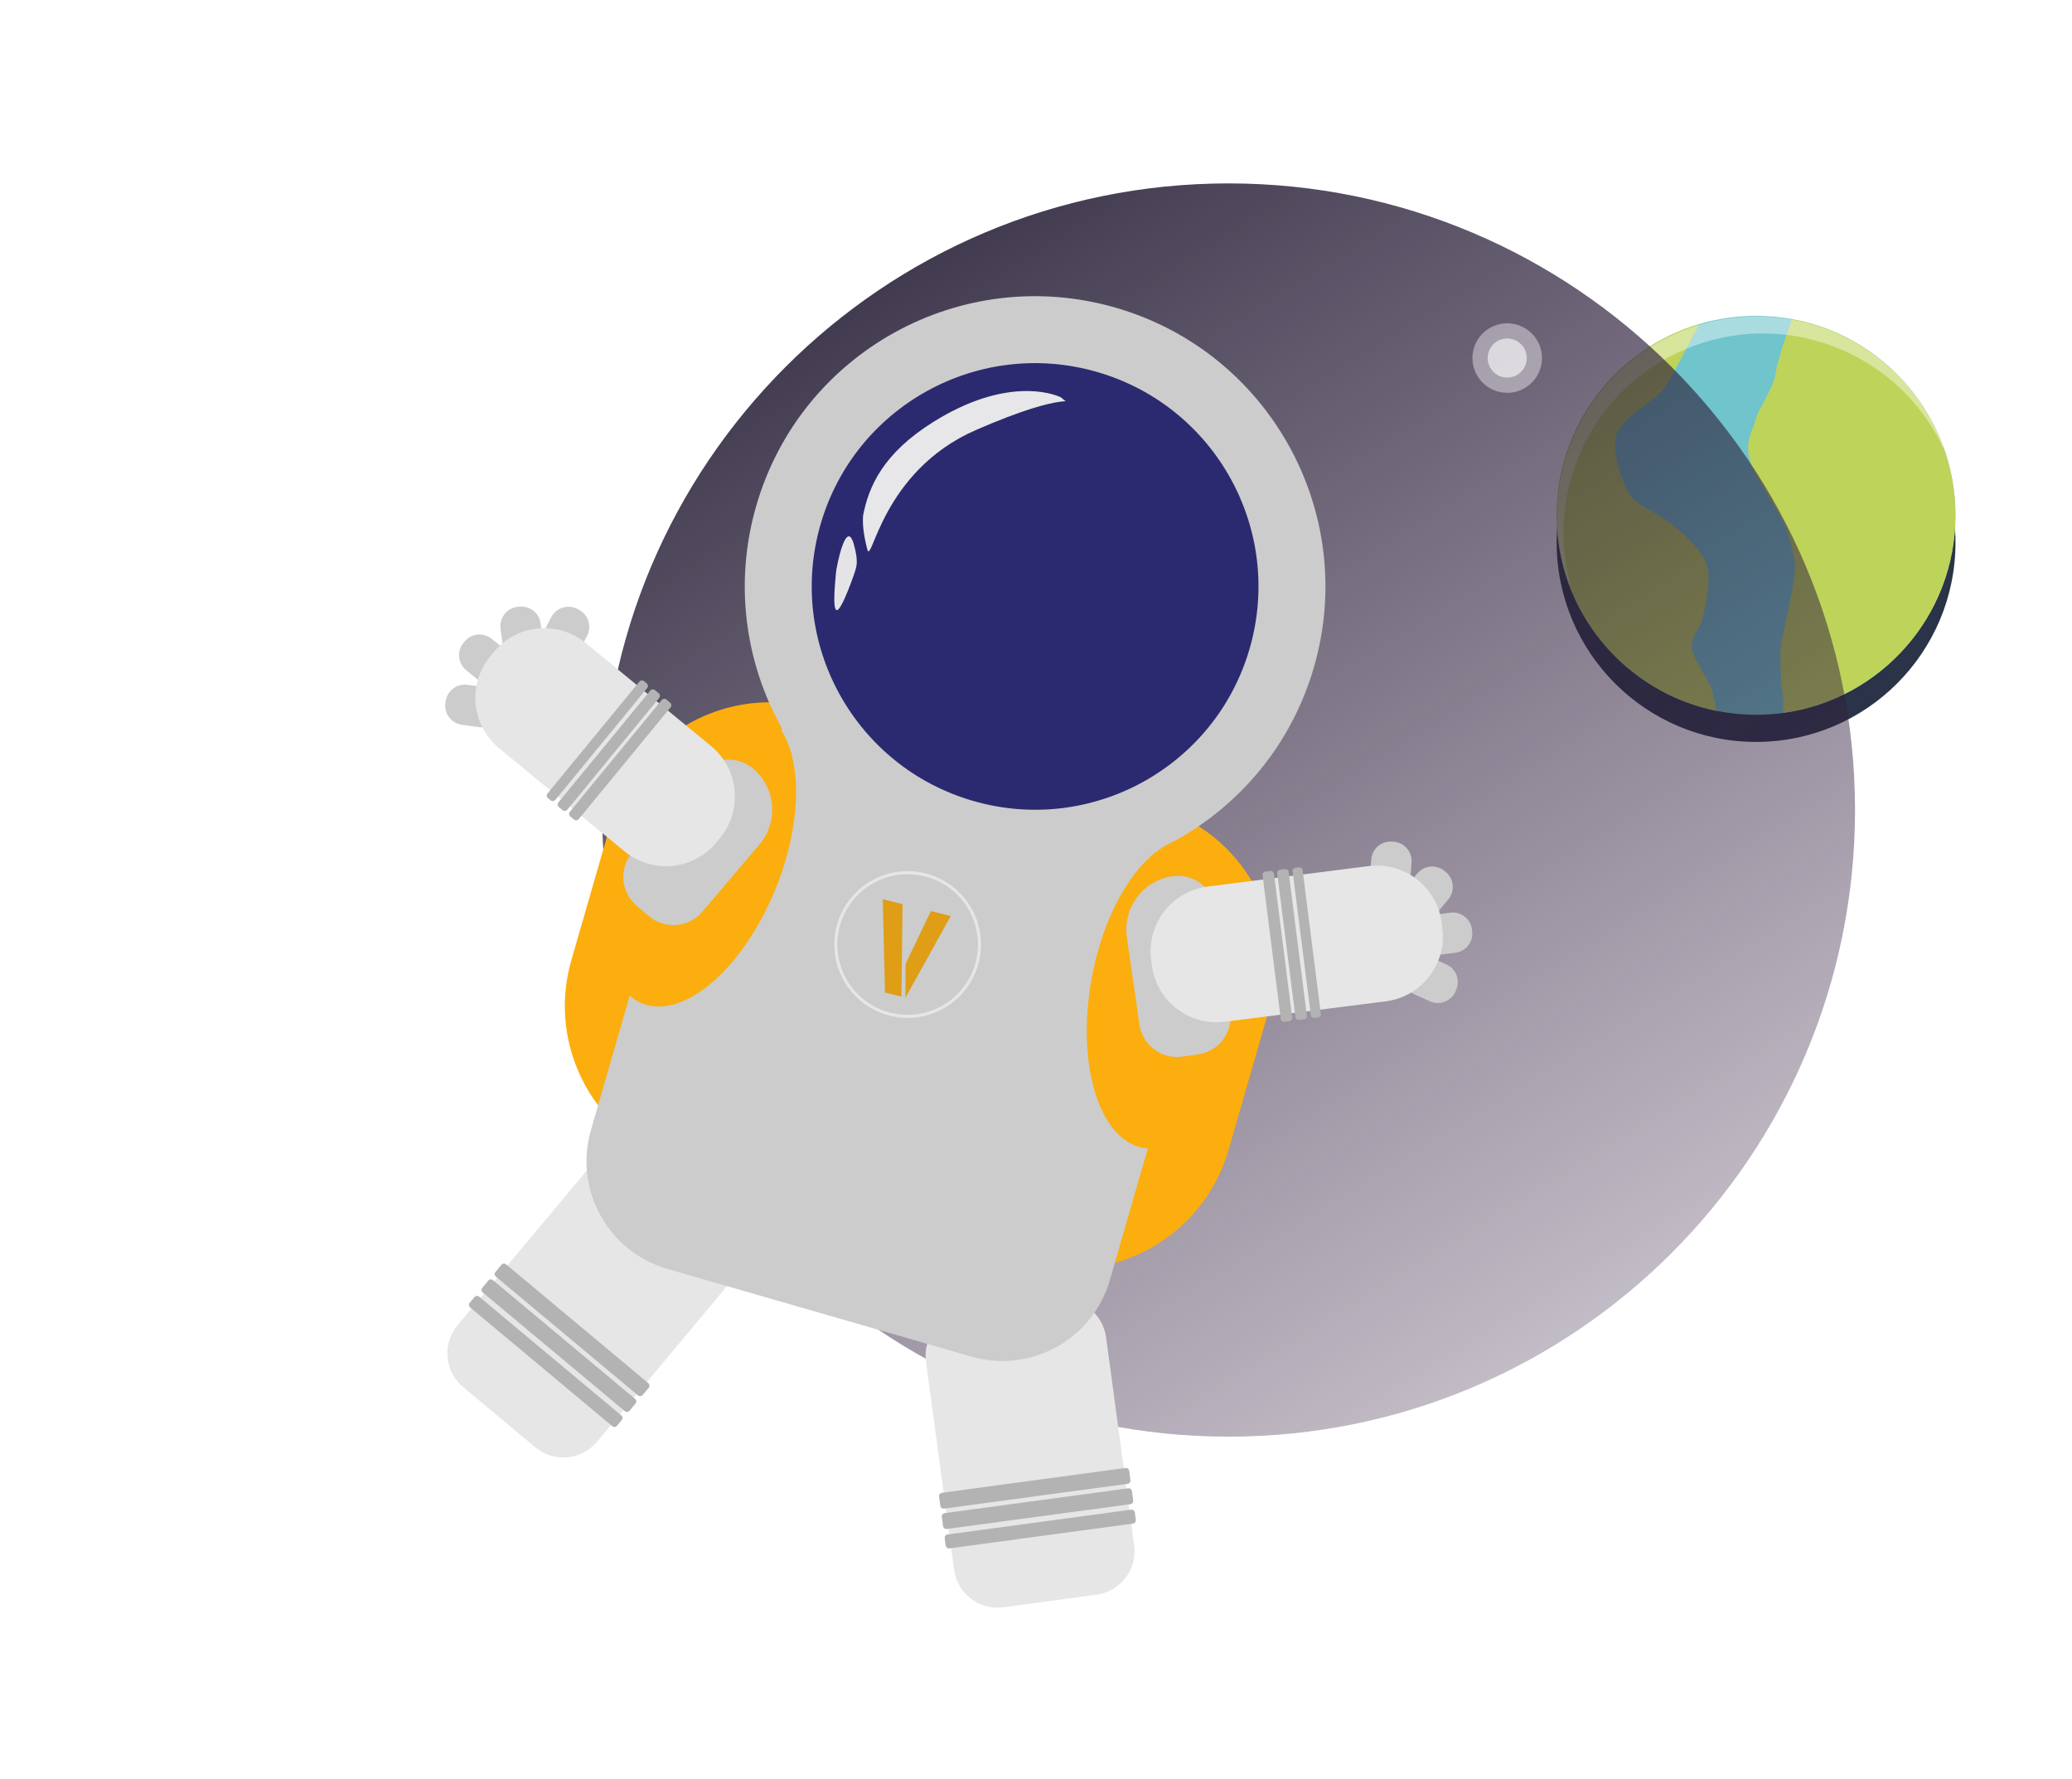 <svg width="678" height="582" viewBox="0 0 678 582" fill="none" xmlns="http://www.w3.org/2000/svg">
<path d="M574.622 242.713C610.661 242.713 639.876 213.499 639.876 177.46C639.876 141.422 610.661 112.207 574.622 112.207C538.584 112.207 509.369 141.422 509.369 177.46C509.369 213.499 538.584 242.713 574.622 242.713Z" fill="#2A3347"/>
<path d="M639.861 168.58C639.861 201.614 615.308 228.92 583.473 233.241C580.587 233.626 577.627 233.833 574.622 233.833C570.197 233.833 565.876 233.389 561.702 232.561C531.85 226.552 509.369 200.193 509.369 168.58C509.369 139.01 529.053 114.027 556.034 106.021C561.924 104.274 568.17 103.342 574.622 103.342C578.633 103.342 582.57 103.712 586.374 104.407C616.787 109.943 639.861 136.568 639.861 168.58Z" fill="#70C4CB"/>
<path d="M639.861 168.58C639.861 201.614 615.308 228.92 583.473 233.241C583.562 230.666 583.576 228.061 583.31 226.744C582.674 223.666 582.614 216.798 582.555 214.149C582.496 211.5 584.82 201.051 584.82 201.051C584.82 201.051 587.528 189.404 587.336 184.564C587.143 179.739 583.813 171.066 583.813 171.066C583.813 171.066 578.47 161.92 576.754 158.975C575.037 156.044 572.595 152.655 572.092 147.89C571.588 143.139 574.016 139.616 574.622 136.804C575.214 134.007 580.35 127.14 581.046 121.945C581.549 118.097 584.746 108.921 586.374 104.407C616.788 109.942 639.861 136.568 639.861 168.58Z" fill="#BED35A"/>
<path d="M561.702 232.56C531.85 226.552 509.369 200.193 509.369 168.58C509.369 139.01 529.053 114.027 556.034 106.021C552.556 112.74 546.828 123.647 544.771 126.741C541.707 131.299 530.726 136.124 528.89 142.354C527.07 148.585 531.88 160.736 534.44 163.267C536.986 165.783 544.105 168.772 549.048 173.094C553.991 177.401 557.987 181.841 558.875 186.192C559.748 190.528 557.632 201.244 556.611 203.819C555.575 206.394 553.651 207.622 553.577 211.382C553.518 215.141 558.712 221.357 560.133 225.738C560.696 227.469 561.243 230.044 561.702 232.56Z" fill="#BED35A"/>
<path opacity="0.4" d="M554.272 113.127C586.211 101.352 621.43 116.145 635.758 146.322L636.022 146.224C623.555 112.411 586.038 95.106 552.224 107.573C518.411 120.04 501.106 157.557 513.573 191.37L513.837 191.273C505.133 159.023 522.334 124.903 554.272 113.127Z" fill="white"/>
<path d="M402 470C515.218 470 607 378.218 607 265C607 151.782 515.218 60 402 60C288.782 60 197 151.782 197 265C197 378.218 288.782 470 402 470Z" fill="url(#paint0_linear)"/>
<path opacity="0.4" d="M493.192 128.509C499.473 128.509 504.565 123.417 504.565 117.136C504.565 110.855 499.473 105.764 493.192 105.764C486.911 105.764 481.819 110.855 481.819 117.136C481.819 123.417 486.911 128.509 493.192 128.509Z" fill="white"/>
<path opacity="0.6" d="M493.192 123.532C496.724 123.532 499.588 120.669 499.588 117.136C499.588 113.604 496.724 110.74 493.192 110.74C489.66 110.74 486.796 113.604 486.796 117.136C486.796 120.669 489.66 123.532 493.192 123.532Z" fill="white"/>
<g clip-path="url(#clip0)" filter="url(#filter0_d)">
<path d="M213.878 380.985L325.176 413.086C353.825 421.349 383.761 404.829 392.019 376.197L405.113 330.798C413.372 302.166 396.832 272.241 368.183 263.978L256.885 231.876C228.235 223.613 198.3 240.133 190.042 268.765L176.947 314.164C168.689 342.796 185.228 372.721 213.878 380.985Z" fill="#FBAE0D"/>
<path d="M302.4 283.063C352.805 297.601 405.444 268.551 419.974 218.177C434.503 167.803 405.42 115.181 355.015 100.643C304.609 86.105 251.97 115.155 237.441 165.529C222.911 215.903 251.995 268.525 302.4 283.063Z" fill="#CCCCCC"/>
<path d="M165.133 473.473L141.55 453.776C135.452 448.682 134.647 439.621 139.727 433.539L183.753 380.828C188.843 374.733 197.905 373.934 203.991 379.017L227.573 398.714C233.672 403.808 234.476 412.869 229.396 418.951L185.371 471.662C180.291 477.744 171.219 478.556 165.133 473.473Z" fill="#E6E6E6"/>
<path d="M202.146 452.504L155.59 413.619C155.146 413.249 154.471 413.309 154.101 413.752L152.101 416.147C151.73 416.591 151.791 417.265 152.235 417.636L198.792 456.521C199.235 456.892 199.91 456.831 200.28 456.388L202.281 453.993C202.662 453.537 202.59 452.875 202.146 452.504Z" fill="#B3B3B3"/>
<path d="M197.84 457.662L151.283 418.776C150.839 418.406 150.165 418.466 149.794 418.91L147.794 421.304C147.424 421.748 147.485 422.422 147.928 422.793L194.485 461.678C194.929 462.049 195.603 461.989 195.974 461.545L197.974 459.15C198.344 458.707 198.284 458.032 197.84 457.662Z" fill="#B3B3B3"/>
<path d="M193.32 463.072L146.764 424.187C146.32 423.816 145.645 423.876 145.275 424.32L143.687 426.22C143.317 426.664 143.378 427.338 143.821 427.709L190.378 466.594C190.822 466.965 191.497 466.904 191.867 466.461L193.454 464.56C193.835 464.104 193.764 463.442 193.32 463.072Z" fill="#B3B3B3"/>
<path d="M318.349 525.816L348.798 521.704C356.673 520.64 362.179 513.399 361.119 505.546L351.927 437.486C350.864 429.616 343.62 424.114 335.762 425.175L305.312 429.288C297.438 430.351 291.932 437.592 292.992 445.445L302.184 513.505C303.244 521.359 310.491 526.877 318.349 525.816Z" fill="#E6E6E6"/>
<path d="M298.187 488.357L358.301 480.238C358.874 480.161 359.413 480.571 359.49 481.144L359.908 484.236C359.985 484.809 359.574 485.347 359.001 485.425L298.887 493.543C298.314 493.62 297.776 493.21 297.698 492.637L297.281 489.545C297.201 488.956 297.614 488.434 298.187 488.357Z" fill="#B3B3B3"/>
<path d="M299.087 495.016L359.2 486.897C359.773 486.82 360.312 487.23 360.389 487.803L360.807 490.895C360.884 491.468 360.474 492.006 359.901 492.084L299.787 500.202C299.214 500.279 298.675 499.869 298.598 499.296L298.18 496.204C298.103 495.632 298.514 495.093 299.087 495.016Z" fill="#B3B3B3"/>
<path d="M300.03 502.002L360.144 493.883C360.717 493.806 361.255 494.216 361.333 494.789L361.664 497.243C361.742 497.816 361.331 498.354 360.758 498.431L300.644 506.55C300.071 506.627 299.532 506.217 299.455 505.644L299.124 503.19C299.044 502.601 299.457 502.079 300.03 502.002Z" fill="#B3B3B3"/>
<path d="M208.429 415.135L307.807 443.799C327.266 449.411 347.576 438.19 353.18 418.758L377.109 335.797C390.322 289.986 363.875 242.134 318.035 228.913C270.085 215.082 219.993 242.714 206.166 290.65L183.345 369.773C177.756 389.209 188.97 409.523 208.429 415.135Z" fill="#CCCCCC"/>
<path d="M308.467 262.029C347.248 273.215 387.748 250.864 398.927 212.107C410.106 173.349 387.729 132.863 348.948 121.677C310.167 110.492 269.666 132.843 258.488 171.6C247.309 210.357 269.685 250.844 308.467 262.029Z" fill="#2B2A70"/>
<path d="M243.907 290.439C254.489 264.092 252.053 238.311 238.464 232.854C224.875 227.398 205.281 244.334 194.698 270.681C184.115 297.028 186.552 322.81 200.141 328.266C213.729 333.722 233.324 316.786 243.907 290.439Z" fill="#FBAE0D"/>
<path d="M364.087 375.543C378.495 378.162 394.287 357.638 399.361 329.702C404.435 301.766 396.869 276.997 382.462 274.378C368.055 271.76 352.263 292.283 347.189 320.219C342.115 348.155 349.68 372.925 364.087 375.543Z" fill="#FBAE0D"/>
<path d="M444.05 293.444L444.647 293.486C448.113 293.768 451.161 291.175 451.441 287.71L451.886 282.173C452.165 278.708 449.571 275.658 446.105 275.376L445.508 275.334C442.043 275.052 438.994 277.645 438.715 281.11L438.27 286.647C437.99 290.112 440.585 293.162 444.05 293.444Z" fill="#CCCCCC"/>
<path d="M453.618 306.286L453.696 306.88C454.119 310.331 457.274 312.794 460.724 312.368L466.237 311.687C469.688 311.262 472.151 308.106 471.728 304.655L471.65 304.061C471.226 300.61 468.072 298.148 464.622 298.573L459.109 299.254C455.658 299.679 453.194 302.835 453.618 306.286Z" fill="#CCCCCC"/>
<path d="M451.085 298.914L451.55 299.287C454.239 301.493 458.212 301.119 460.429 298.443L463.957 294.167C466.162 291.48 465.785 287.507 463.108 285.288L462.642 284.915C459.954 282.709 455.981 283.083 453.764 285.759L450.235 290.035C448.007 292.722 448.407 296.695 451.085 298.914Z" fill="#CCCCCC"/>
<path d="M449.926 316.421L449.689 316.969C448.273 320.145 449.685 323.878 452.852 325.308L457.909 327.579C461.083 328.994 464.815 327.579 466.246 324.411L466.483 323.863C467.899 320.686 466.487 316.954 463.32 315.524L458.263 313.253C455.082 311.815 451.357 313.252 449.926 316.421Z" fill="#CCCCCC"/>
<path d="M358.732 306.579L362.84 335.135C363.805 341.925 370.115 346.632 376.893 345.666L382.038 344.933C388.832 343.972 393.539 337.666 392.57 330.892L387.732 297.177C386.768 290.386 380.457 285.68 373.68 286.646C364.033 288.022 357.348 296.953 358.732 306.579Z" fill="#CCCCCC"/>
<path d="M238.493 276.29L219.808 298.272C215.376 303.506 207.528 304.129 202.306 299.702L198.341 296.342C193.103 291.91 192.477 284.066 196.905 278.848L218.955 252.888C223.387 247.655 231.235 247.032 236.457 251.459C243.889 257.76 244.791 268.88 238.493 276.29Z" fill="#CCCCCC"/>
<path d="M390.794 334.263L443.449 327.582C455.15 326.098 463.452 315.409 461.967 303.699L461.732 301.848C460.248 290.154 449.554 281.859 437.837 283.346L385.182 290.026C373.481 291.51 365.179 302.199 366.664 313.909L366.899 315.76C368.383 327.454 379.077 335.749 390.794 334.263Z" fill="#E6E6E6"/>
<path d="M403.129 286.318L409.097 333.355C409.169 333.928 409.705 334.343 410.279 334.27L411.917 334.062C412.491 333.99 412.906 333.454 412.833 332.881L406.866 285.844C406.793 285.27 406.257 284.856 405.684 284.929L404.045 285.136C403.473 285.226 403.056 285.744 403.129 286.318Z" fill="#B3B3B3"/>
<path d="M407.93 285.709L413.898 332.746C413.97 333.32 414.506 333.734 415.079 333.661L416.718 333.454C417.292 333.381 417.707 332.846 417.634 332.272L411.666 285.235C411.594 284.662 411.058 284.247 410.485 284.32L408.846 284.528C408.274 284.617 407.857 285.136 407.93 285.709Z" fill="#B3B3B3"/>
<path d="M412.961 285.071L418.929 332.108C419.001 332.681 419.537 333.096 420.111 333.023L421.291 332.874C421.864 332.801 422.279 332.266 422.206 331.692L416.239 284.655C416.166 284.082 415.631 283.667 415.057 283.74L413.877 283.889C413.305 283.979 412.888 284.497 412.961 285.071Z" fill="#B3B3B3"/>
<path d="M171.02 215.6L170.492 215.318C167.409 213.711 166.21 209.893 167.818 206.811L170.391 201.888C171.999 198.806 175.82 197.606 178.903 199.214L179.431 199.495C182.514 201.103 183.713 204.92 182.105 208.002L179.532 212.926C177.924 216.008 174.103 217.207 171.02 215.6Z" fill="#CCCCCC"/>
<path d="M156.084 221.375L155.701 221.836C153.505 224.531 149.524 224.936 146.83 222.739L142.526 219.226C139.832 217.029 139.428 213.045 141.624 210.349L142.007 209.889C144.203 207.194 148.184 206.789 150.878 208.986L155.181 212.499C157.875 214.696 158.28 218.68 156.084 221.375Z" fill="#CCCCCC"/>
<path d="M162.154 216.484L161.561 216.552C158.111 216.988 154.947 214.555 154.496 211.109L153.787 205.611C153.351 202.163 155.786 199.001 159.234 198.549L159.827 198.481C163.277 198.045 166.441 200.478 166.892 203.923L167.601 209.421C168.056 212.883 165.601 216.032 162.154 216.484Z" fill="#CCCCCC"/>
<path d="M153.811 231.919L153.72 232.508C153.227 235.951 150.044 238.358 146.602 237.882L141.112 237.111C137.671 236.619 135.266 233.434 135.742 229.99L135.834 229.4C136.326 225.957 139.51 223.55 142.951 224.026L148.441 224.797C151.9 225.274 154.287 228.475 153.811 231.919Z" fill="#CCCCCC"/>
<path d="M194.358 278.511L153.348 244.816C144.235 237.328 142.901 223.859 150.395 214.739L151.579 213.298C159.062 204.19 172.531 202.864 181.657 210.363L222.667 244.058C231.78 251.546 233.114 265.014 225.62 274.135L224.436 275.576C216.953 284.684 203.484 286.01 194.358 278.511Z" fill="#E6E6E6"/>
<path d="M209.451 231.362L179.35 267.997C178.984 268.443 178.309 268.509 177.863 268.142L176.586 267.093C176.14 266.726 176.073 266.052 176.44 265.605L206.541 228.971C206.908 228.525 207.582 228.459 208.029 228.826L209.305 229.875C209.741 230.255 209.818 230.916 209.451 231.362Z" fill="#B3B3B3"/>
<path d="M205.712 228.29L175.611 264.924C175.244 265.37 174.57 265.436 174.123 265.069L172.847 264.02C172.4 263.653 172.334 262.979 172.701 262.533L202.802 225.898C203.169 225.452 203.843 225.386 204.29 225.753L205.566 226.802C206.002 227.182 206.079 227.843 205.712 228.29Z" fill="#B3B3B3"/>
<path d="M201.793 225.07L171.692 261.704C171.325 262.151 170.651 262.216 170.205 261.849L169.286 261.094C168.839 260.727 168.773 260.053 169.139 259.607L199.24 222.972C199.607 222.526 200.281 222.46 200.728 222.827L201.647 223.582C202.083 223.962 202.16 224.623 201.793 225.07Z" fill="#B3B3B3"/>
<path d="M309.37 140.662C340.485 127.103 340.573 133.384 337.243 130.038C334.134 128.487 318.815 123.459 295.527 137.959C278.909 148.307 274.239 159.217 272.407 168.718C272.108 172.515 273.073 176.912 273.764 179.642C275.247 185.505 278.256 154.221 309.37 140.662Z" fill="#EEEEEE" fill-opacity="0.96"/>
<path d="M270.026 186.084C270.026 186.441 265.515 199.612 263.858 199.612C262.201 199.612 263.438 189.27 263.526 187.584C263.631 185.584 267.026 168.584 269.526 178.584C271.036 184.044 270.026 185.727 270.026 186.084Z" fill="#EEEEEE" fill-opacity="0.95"/>
</g>
<circle cx="297" cy="309" r="23.5" stroke="#E6E6E6"/>
<path d="M304.599 298.065L311.101 299.672L296.295 326.362L296.326 315.309L304.599 298.065ZM295.336 295.775L294.964 326.033L289.598 324.707L288.854 294.173L295.336 295.775Z" fill="#DF9E15"/>
<defs>
<filter id="filter0_d" x="-35" y="-45" width="691.009" height="671.968" filterUnits="userSpaceOnUse" color-interpolation-filters="sRGB">
<feFlood flood-opacity="0" result="BackgroundImageFix"/>
<feColorMatrix in="SourceAlpha" type="matrix" values="0 0 0 0 0 0 0 0 0 0 0 0 0 0 0 0 0 0 127 0"/>
<feOffset dx="10"/>
<feGaussianBlur stdDeviation="22.5"/>
<feColorMatrix type="matrix" values="0 0 0 0 0 0 0 0 0 0 0 0 0 0 0 0 0 0 0.2 0"/>
<feBlend mode="normal" in2="BackgroundImageFix" result="effect1_dropShadow"/>
<feBlend mode="normal" in="SourceGraphic" in2="effect1_dropShadow" result="shape"/>
</filter>
<linearGradient id="paint0_linear" x1="226.025" y1="23.074" x2="501.794" y2="470.046" gradientUnits="userSpaceOnUse">
<stop stop-color="#231E33"/>
<stop offset="1" stop-color="#362042" stop-opacity="0.27"/>
</linearGradient>
<clipPath id="clip0">
<rect width="491.716" height="463.867" fill="white" transform="translate(128.552) rotate(16.089)"/>
</clipPath>
</defs>
</svg>
